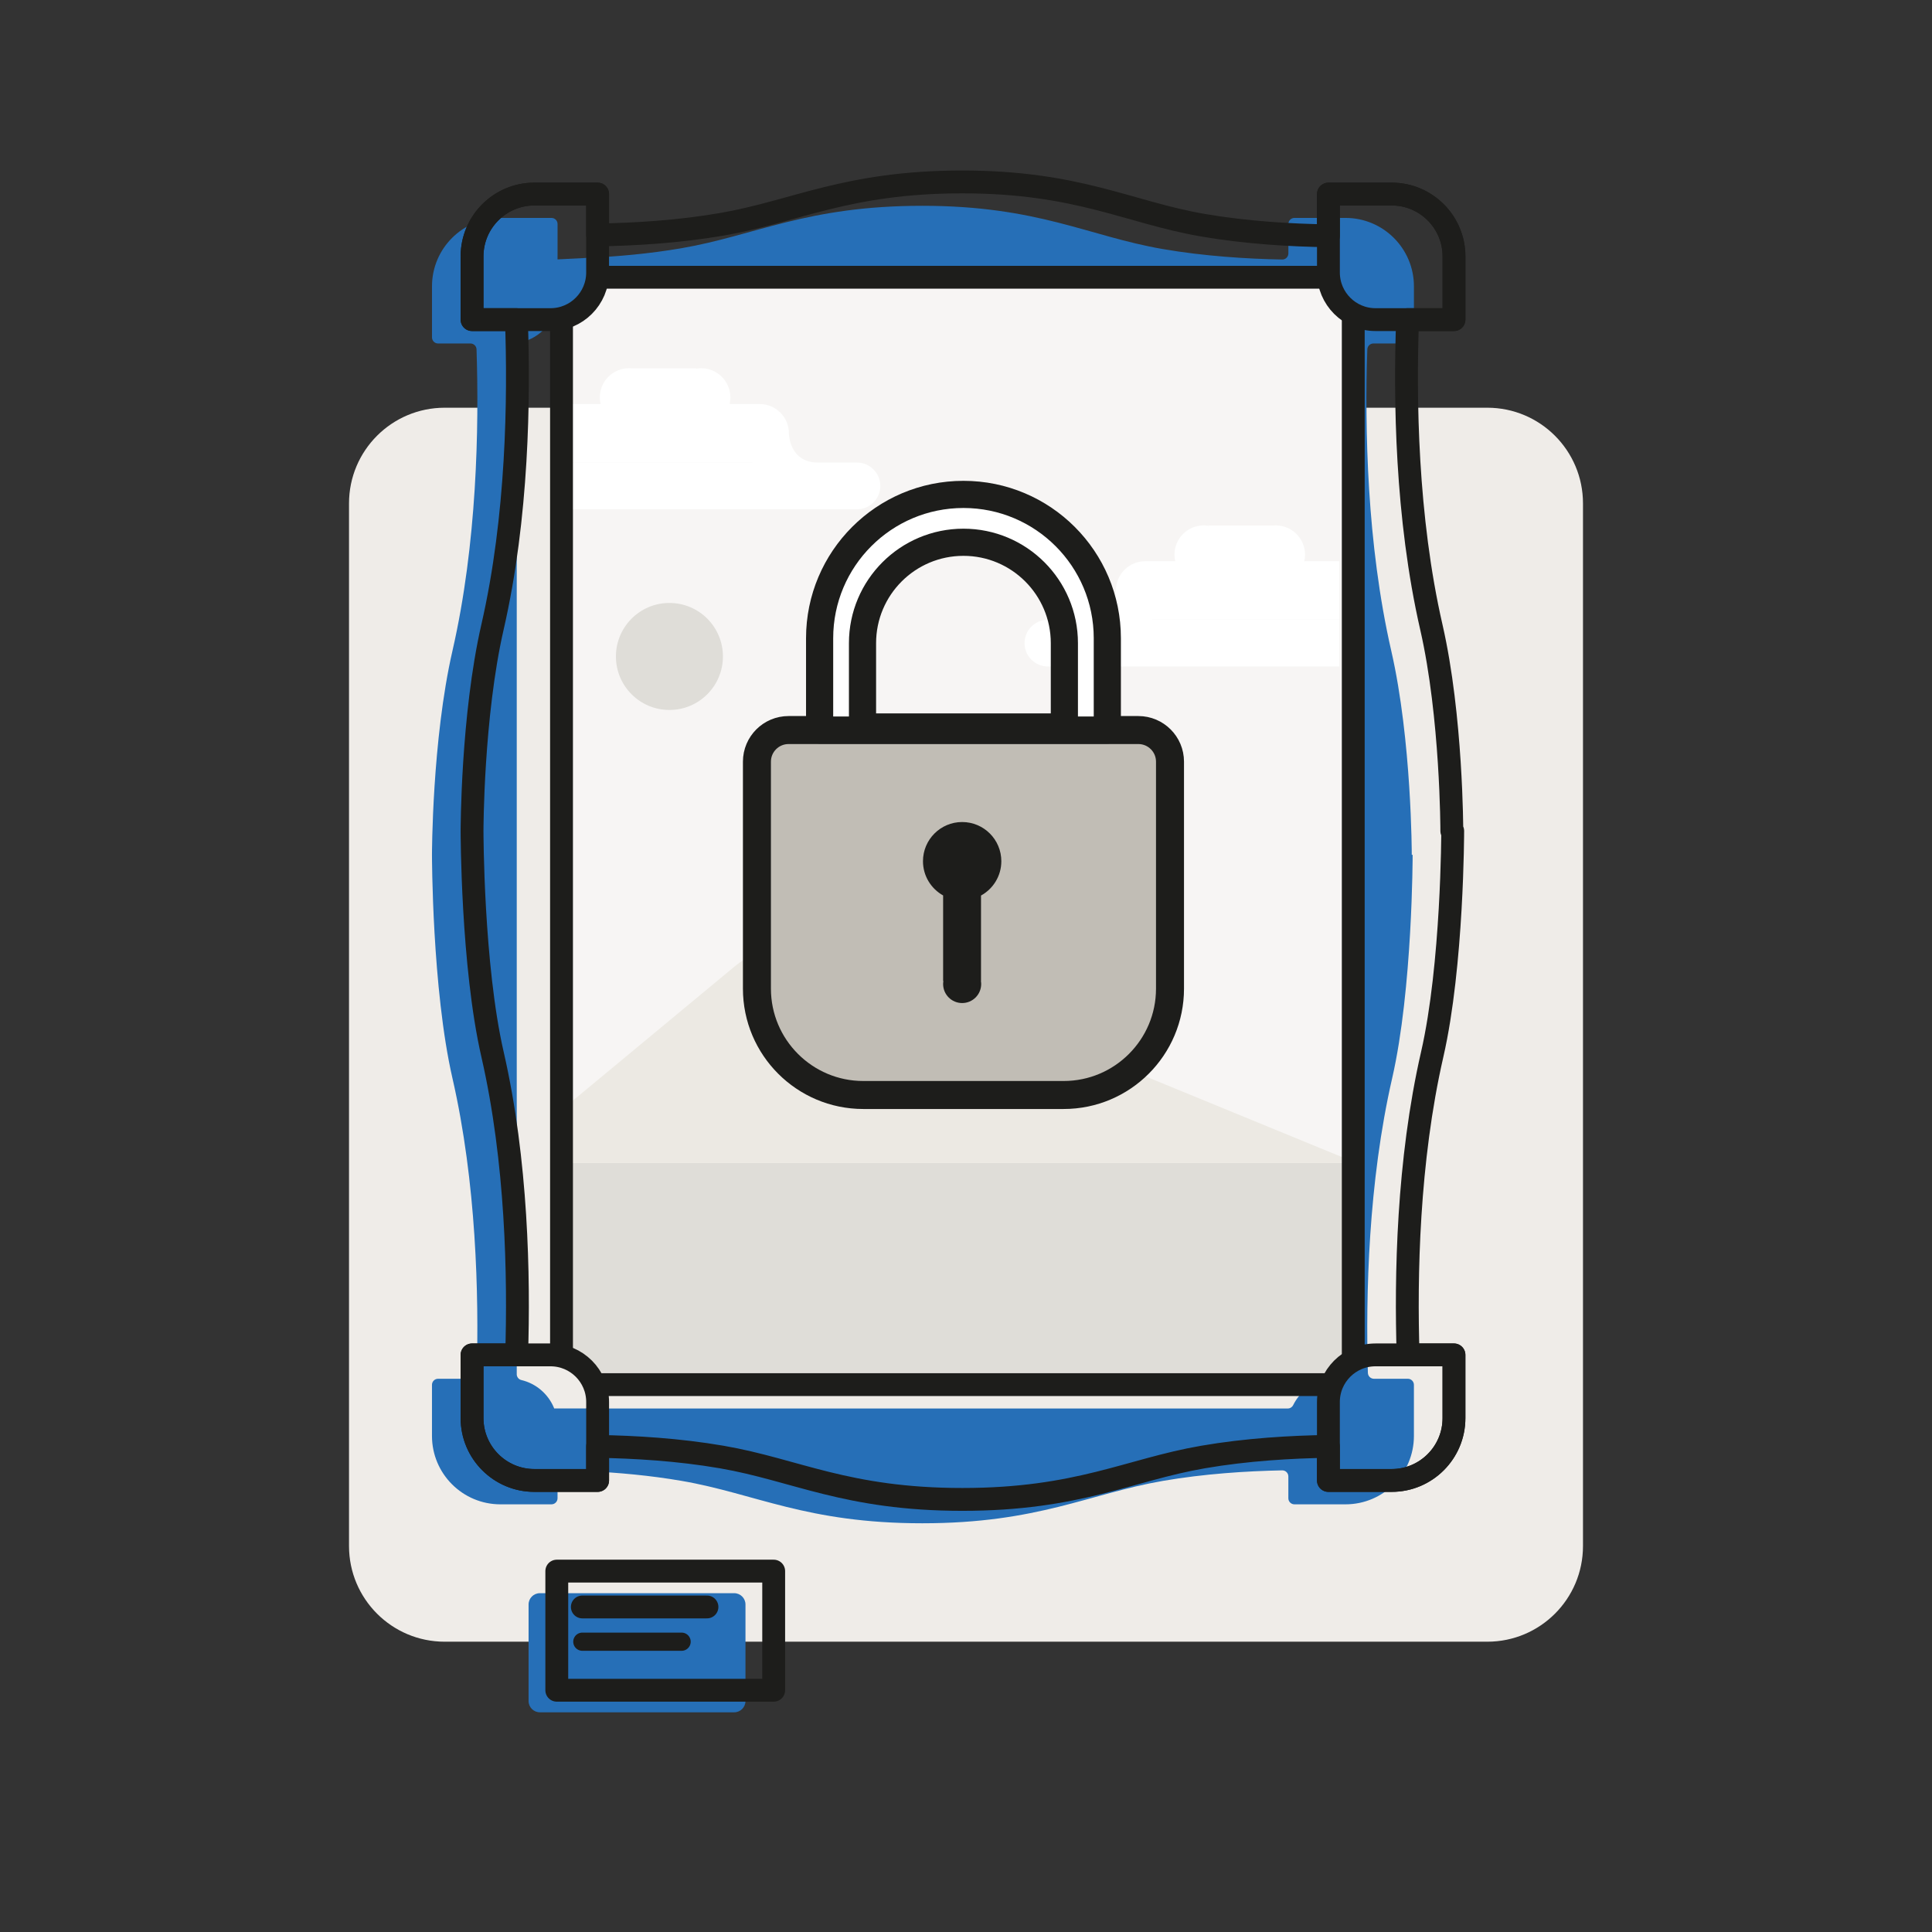 <svg width="600" height="600" viewBox="0 0 600 600" fill="none" xmlns="http://www.w3.org/2000/svg">
<rect x="0" y="0" width="600" height="600" fill="#333333" stroke="none"/>
<path d="M461.9 126.622H138.1C121.691 126.622 108.389 139.925 108.389 156.334V480.134C108.389 496.543 121.691 509.845 138.1 509.845H461.9C478.309 509.845 491.611 496.543 491.611 480.134V156.334C491.611 139.925 478.309 126.622 461.9 126.622Z" fill="#EFECE8"/>
<path d="M228.01 494.778H167.66C165.724 494.778 164.154 496.347 164.154 498.283V528.267C164.154 530.203 165.724 531.772 167.66 531.772H228.01C229.946 531.772 231.515 530.203 231.515 528.267V498.283C231.515 496.347 229.946 494.778 228.01 494.778Z" fill="#266FB7"/>
<path d="M160.482 426.75V108.105C160.482 107.244 161.059 106.477 161.893 106.277C167.848 104.877 172.398 99.839 173.07 93.633C173.076 93.561 173.082 93.483 173.082 93.405L173.154 79.022V69.566C173.154 68.522 172.309 67.677 171.265 67.677H155.404C143.67 67.677 134.159 77.189 134.159 88.922V104.783C134.159 105.827 135.004 106.672 136.048 106.672H146.104C147.126 106.672 147.959 107.477 147.993 108.5C148.787 132.805 148.148 168.827 140.515 202.111C134.154 229.861 134.154 265.472 134.154 265.472C134.154 265.472 134.154 307.122 140.515 334.866C147.926 367.194 148.743 402.105 148.054 426.355C148.026 427.378 147.187 428.189 146.165 428.189H136.043C134.998 428.189 134.154 429.033 134.154 430.078V445.939C134.154 457.672 143.665 467.183 155.398 467.183H171.259C172.304 467.183 173.148 466.339 173.148 465.294V456.655C173.148 456.622 173.148 456.589 173.148 456.555L172.137 437.75C172.126 437.533 172.082 437.316 171.993 437.111C170.198 432.872 166.465 429.661 161.904 428.583C161.059 428.383 160.476 427.616 160.476 426.755L160.482 426.75Z" fill="#266FB7"/>
<path d="M427.165 106.672H437.22C438.265 106.672 439.109 105.827 439.109 104.783V88.922C439.109 77.189 429.598 67.677 417.865 67.677H402.004C400.959 67.677 400.115 68.522 400.115 69.566V78.711C400.115 79.772 399.248 80.622 398.187 80.6C387.054 80.389 373.887 79.55 361.048 77.333C338.12 73.377 322.393 63.911 286.437 63.911C250.482 63.911 234.665 73.116 211.693 77.078C201.682 78.805 191.476 79.694 182.187 80.105C181.176 80.15 180.382 80.978 180.382 81.994V91.639C180.382 92.683 181.226 93.528 182.27 93.528H398.57C399.454 93.528 400.237 94.133 400.409 95C401.109 98.427 403.015 101.416 405.659 103.516C406.104 103.872 406.359 104.411 406.359 104.983V429.889C406.359 430.455 406.104 431 405.659 431.35C403.97 432.694 402.582 434.4 401.615 436.355C401.293 437.005 400.643 437.422 399.92 437.422H182.404C181.343 437.422 180.487 438.3 180.515 439.361L180.937 455.066C180.965 456.055 181.748 456.855 182.743 456.9C191.882 457.322 201.882 458.211 211.687 459.9C223.17 461.878 232.854 465.172 244.17 467.966C255.482 470.766 268.426 473.066 286.432 473.066C322.454 473.066 338.209 463.861 361.176 459.9C373.959 457.694 387.07 456.855 398.182 456.633C399.243 456.611 400.109 457.461 400.109 458.522V465.294C400.109 466.339 400.954 467.183 401.998 467.183H417.859C429.593 467.183 439.104 457.672 439.104 445.939V430.078C439.104 429.033 438.259 428.189 437.215 428.189H426.698C425.676 428.189 424.837 427.378 424.809 426.355C424.12 402.105 424.937 367.189 432.348 334.866C438.709 307.122 438.709 265.472 438.709 265.472H438.437C438.437 265.472 438.437 229.911 432.087 202.2C424.448 168.866 423.826 132.777 424.637 108.5C424.67 107.483 425.504 106.672 426.526 106.672H427.159H427.165Z" fill="#266FB7"/>
<path d="M183.071 437.416H168.038V457.055L183.071 456.911L186.999 448.072L183.071 437.416Z" fill="#266FB7"/>
<path d="M183.487 93.516L168.132 98.949L171.076 80.649L183.02 80.061L183.487 93.516Z" fill="#266FB7"/>
<path d="M416.894 425.25L416.394 430.289H183.466L180.388 425.322L175.96 422.722V97.078L183.177 93.761L184.882 88.456L411.644 86.106L418.26 94.044L421.905 423.667L416.894 425.25Z" fill="white"/>
<path d="M439.604 99.261H451.549V79.622C451.549 68.933 442.882 60.267 432.193 60.267H412.554V73.222C401.032 73.072 387.076 72.266 373.488 69.922C350.56 65.966 334.832 56.5 298.876 56.5C262.921 56.5 247.104 65.705 224.132 69.666C210.754 71.972 197.021 72.789 185.593 72.961V60.267H165.954C155.265 60.267 146.599 68.933 146.599 79.622V99.261H160.371C161.26 123.567 160.788 160.572 152.96 194.7C146.599 222.444 146.599 258.061 146.599 258.061C146.599 258.061 146.599 299.711 152.96 327.455C160.56 360.6 161.226 396.472 160.443 420.778H146.599V440.417C146.599 451.105 155.265 459.772 165.954 459.772H185.593V449.194C197.015 449.367 210.754 450.183 224.132 452.489C247.099 456.45 262.854 465.655 298.876 465.655C334.899 465.655 350.649 456.45 373.621 452.489C387.154 450.155 401.049 449.35 412.549 449.189V459.772H432.188C442.876 459.772 451.543 451.105 451.543 440.417V420.778H437.304C436.521 396.478 437.187 360.605 444.787 327.455C451.149 299.711 451.149 258.061 451.149 258.061H450.876C450.876 258.061 450.876 222.5 444.526 194.789C436.693 160.605 436.237 123.533 437.137 99.261H439.593H439.604Z" stroke="#1D1D1B" stroke-width="7.096" stroke-linecap="round" stroke-linejoin="round"/>
<g opacity="0.52">
<path d="M418.261 361.178H177.855V98.867L183.705 94.328L187.133 88.545H411.972L414.599 92.911L418.261 95.178V361.178Z" fill="#EFECE9"/>
<path d="M207.9 187.256H207.894C198.72 187.256 191.283 194.693 191.283 203.867V203.873C191.283 213.047 198.72 220.484 207.894 220.484H207.9C217.074 220.484 224.511 213.047 224.511 203.873V203.867C224.511 194.693 217.074 187.256 207.9 187.256Z" fill="#C1BDB5"/>
<path d="M416.038 430.267L182.522 428.483L175.633 421.967V361.178H418.427L419.116 426.195L416.038 430.267Z" fill="#C1BDB5"/>
<path d="M421.25 361.178H177.85V341.85L227.989 300.273C237.145 292.678 249.745 290.756 260.75 295.278L421.25 361.178Z" fill="#DBD5CA"/>
<path d="M415.927 192.406V174.289H405.055C405.205 173.634 405.294 172.956 405.294 172.256C405.294 167.234 401.228 163.167 396.205 163.167C396 163.167 395.8 163.184 395.6 163.195H375.372V163.306C374.866 163.217 374.355 163.167 373.828 163.167C368.805 163.167 364.739 167.234 364.739 172.256C364.739 172.956 364.828 173.634 364.978 174.289H355.65C350.627 174.289 346.561 178.356 346.561 183.378C346.561 183.378 346.561 192.334 337.661 192.467H325.439C321.427 192.467 318.177 195.717 318.177 199.728C318.177 203.739 321.427 206.989 325.439 206.989H415.933V192.461H357.889V192.4H415.933L415.927 192.406Z" fill="white"/>
<path d="M266.127 143.65H253.905C245.01 143.517 245.005 134.561 245.005 134.561C245.005 129.539 240.938 125.473 235.916 125.473H226.588C226.738 124.817 226.827 124.139 226.827 123.439C226.827 118.417 222.76 114.35 217.738 114.35C217.21 114.35 216.693 114.406 216.193 114.489V114.378H195.966C195.766 114.367 195.566 114.345 195.36 114.345C190.338 114.345 186.271 118.411 186.271 123.434C186.271 124.134 186.36 124.811 186.51 125.467H175.638V143.584H233.682V143.645H175.638V158.173H266.132C270.144 158.173 273.393 154.923 273.393 150.911C273.393 146.9 270.144 143.65 266.132 143.65H266.127Z" fill="white"/>
</g>
<path d="M420.266 98.894V422.25" stroke="#1D1D1B" stroke-width="7.096" stroke-linecap="round" stroke-linejoin="round"/>
<path d="M186.727 86.106H411.643" stroke="#1D1D1B" stroke-width="7.096" stroke-linecap="round" stroke-linejoin="round"/>
<path d="M174.383 420.772V100.072" stroke="#1D1D1B" stroke-width="7.096" stroke-linecap="round" stroke-linejoin="round"/>
<path d="M413.015 430.005H185.598" stroke="#1D1D1B" stroke-width="7.096" stroke-linecap="round" stroke-linejoin="round"/>
<path d="M170.965 99.261H146.599V79.622C146.599 68.933 155.265 60.267 165.954 60.267H185.593V84.633C185.593 92.711 179.043 99.261 170.965 99.261V99.261Z" stroke="#1D1D1B" stroke-width="7.096" stroke-linecap="round" stroke-linejoin="round"/>
<path d="M185.599 435.4V459.766H165.96C155.271 459.766 146.604 451.1 146.604 440.411V420.772H170.971C179.049 420.772 185.599 427.322 185.599 435.4Z" stroke="#1D1D1B" stroke-width="7.096" stroke-linecap="round" stroke-linejoin="round"/>
<path d="M427.182 99.261H451.549V79.622C451.549 68.933 442.882 60.267 432.194 60.267H412.555V84.633C412.555 92.711 419.105 99.261 427.182 99.261V99.261Z" stroke="#1D1D1B" stroke-width="7.096" stroke-linecap="round" stroke-linejoin="round"/>
<path d="M412.549 435.4V459.766H432.188C442.877 459.766 451.543 451.1 451.543 440.411V420.772H427.177C419.099 420.772 412.549 427.322 412.549 435.4Z" stroke="#1D1D1B" stroke-width="7.096" stroke-linecap="round" stroke-linejoin="round"/>
<path d="M240.277 487.922H172.916V524.917H240.277V487.922Z" stroke="#1D1D1B" stroke-width="7.096" stroke-linecap="round" stroke-linejoin="round"/>
<path d="M180.849 499.055H219.554" stroke="#1D1D1B" stroke-width="7.096" stroke-linecap="round" stroke-linejoin="round"/>
<path d="M180.849 509.845H211.677" stroke="#1D1D1B" stroke-width="5.653" stroke-linecap="round" stroke-linejoin="round"/>
<path d="M298.877 268.483C301.54 268.483 303.699 266.324 303.699 263.661C303.699 260.998 301.54 258.839 298.877 258.839C296.214 258.839 294.055 260.998 294.055 263.661C294.055 266.324 296.214 268.483 298.877 268.483Z" fill="#1D1D1B"/>
<path d="M244.889 226.723H353.533C358.955 226.723 363.355 231.122 363.355 236.545V307.034C363.355 325.261 348.555 340.061 330.328 340.061H268.1C249.872 340.061 235.072 325.261 235.072 307.034V236.545C235.072 231.122 239.472 226.723 244.894 226.723H244.889Z" fill="#C1BDB5" stroke="#1D1D1B" stroke-width="8.695" stroke-linecap="round" stroke-linejoin="round"/>
<path d="M299.211 153.544C274.539 153.544 254.539 173.544 254.539 198.217V226.722H343.889V198.217C343.889 173.544 323.889 153.544 299.216 153.544H299.211ZM330.555 225.767H267.861V199.75C267.861 182.439 281.894 168.406 299.205 168.406C316.516 168.406 330.55 182.439 330.55 199.75V225.767H330.555Z" fill="white" stroke="#1D1D1B" stroke-width="8.434" stroke-linecap="round" stroke-linejoin="round"/>
<path d="M304.661 278.117C308.422 276.044 310.972 272.05 310.972 267.456C310.972 260.733 305.522 255.289 298.805 255.289C292.089 255.289 286.639 260.739 286.639 267.456C286.639 272.028 289.166 276.011 292.894 278.089V304.656H292.978C292.928 304.961 292.894 305.272 292.894 305.594C292.894 308.861 295.539 311.506 298.805 311.506C302.072 311.506 304.716 308.861 304.716 305.594C304.716 305.272 304.683 304.961 304.633 304.656H304.661V278.122V278.117Z" fill="#1D1D1B"/>
</svg>
